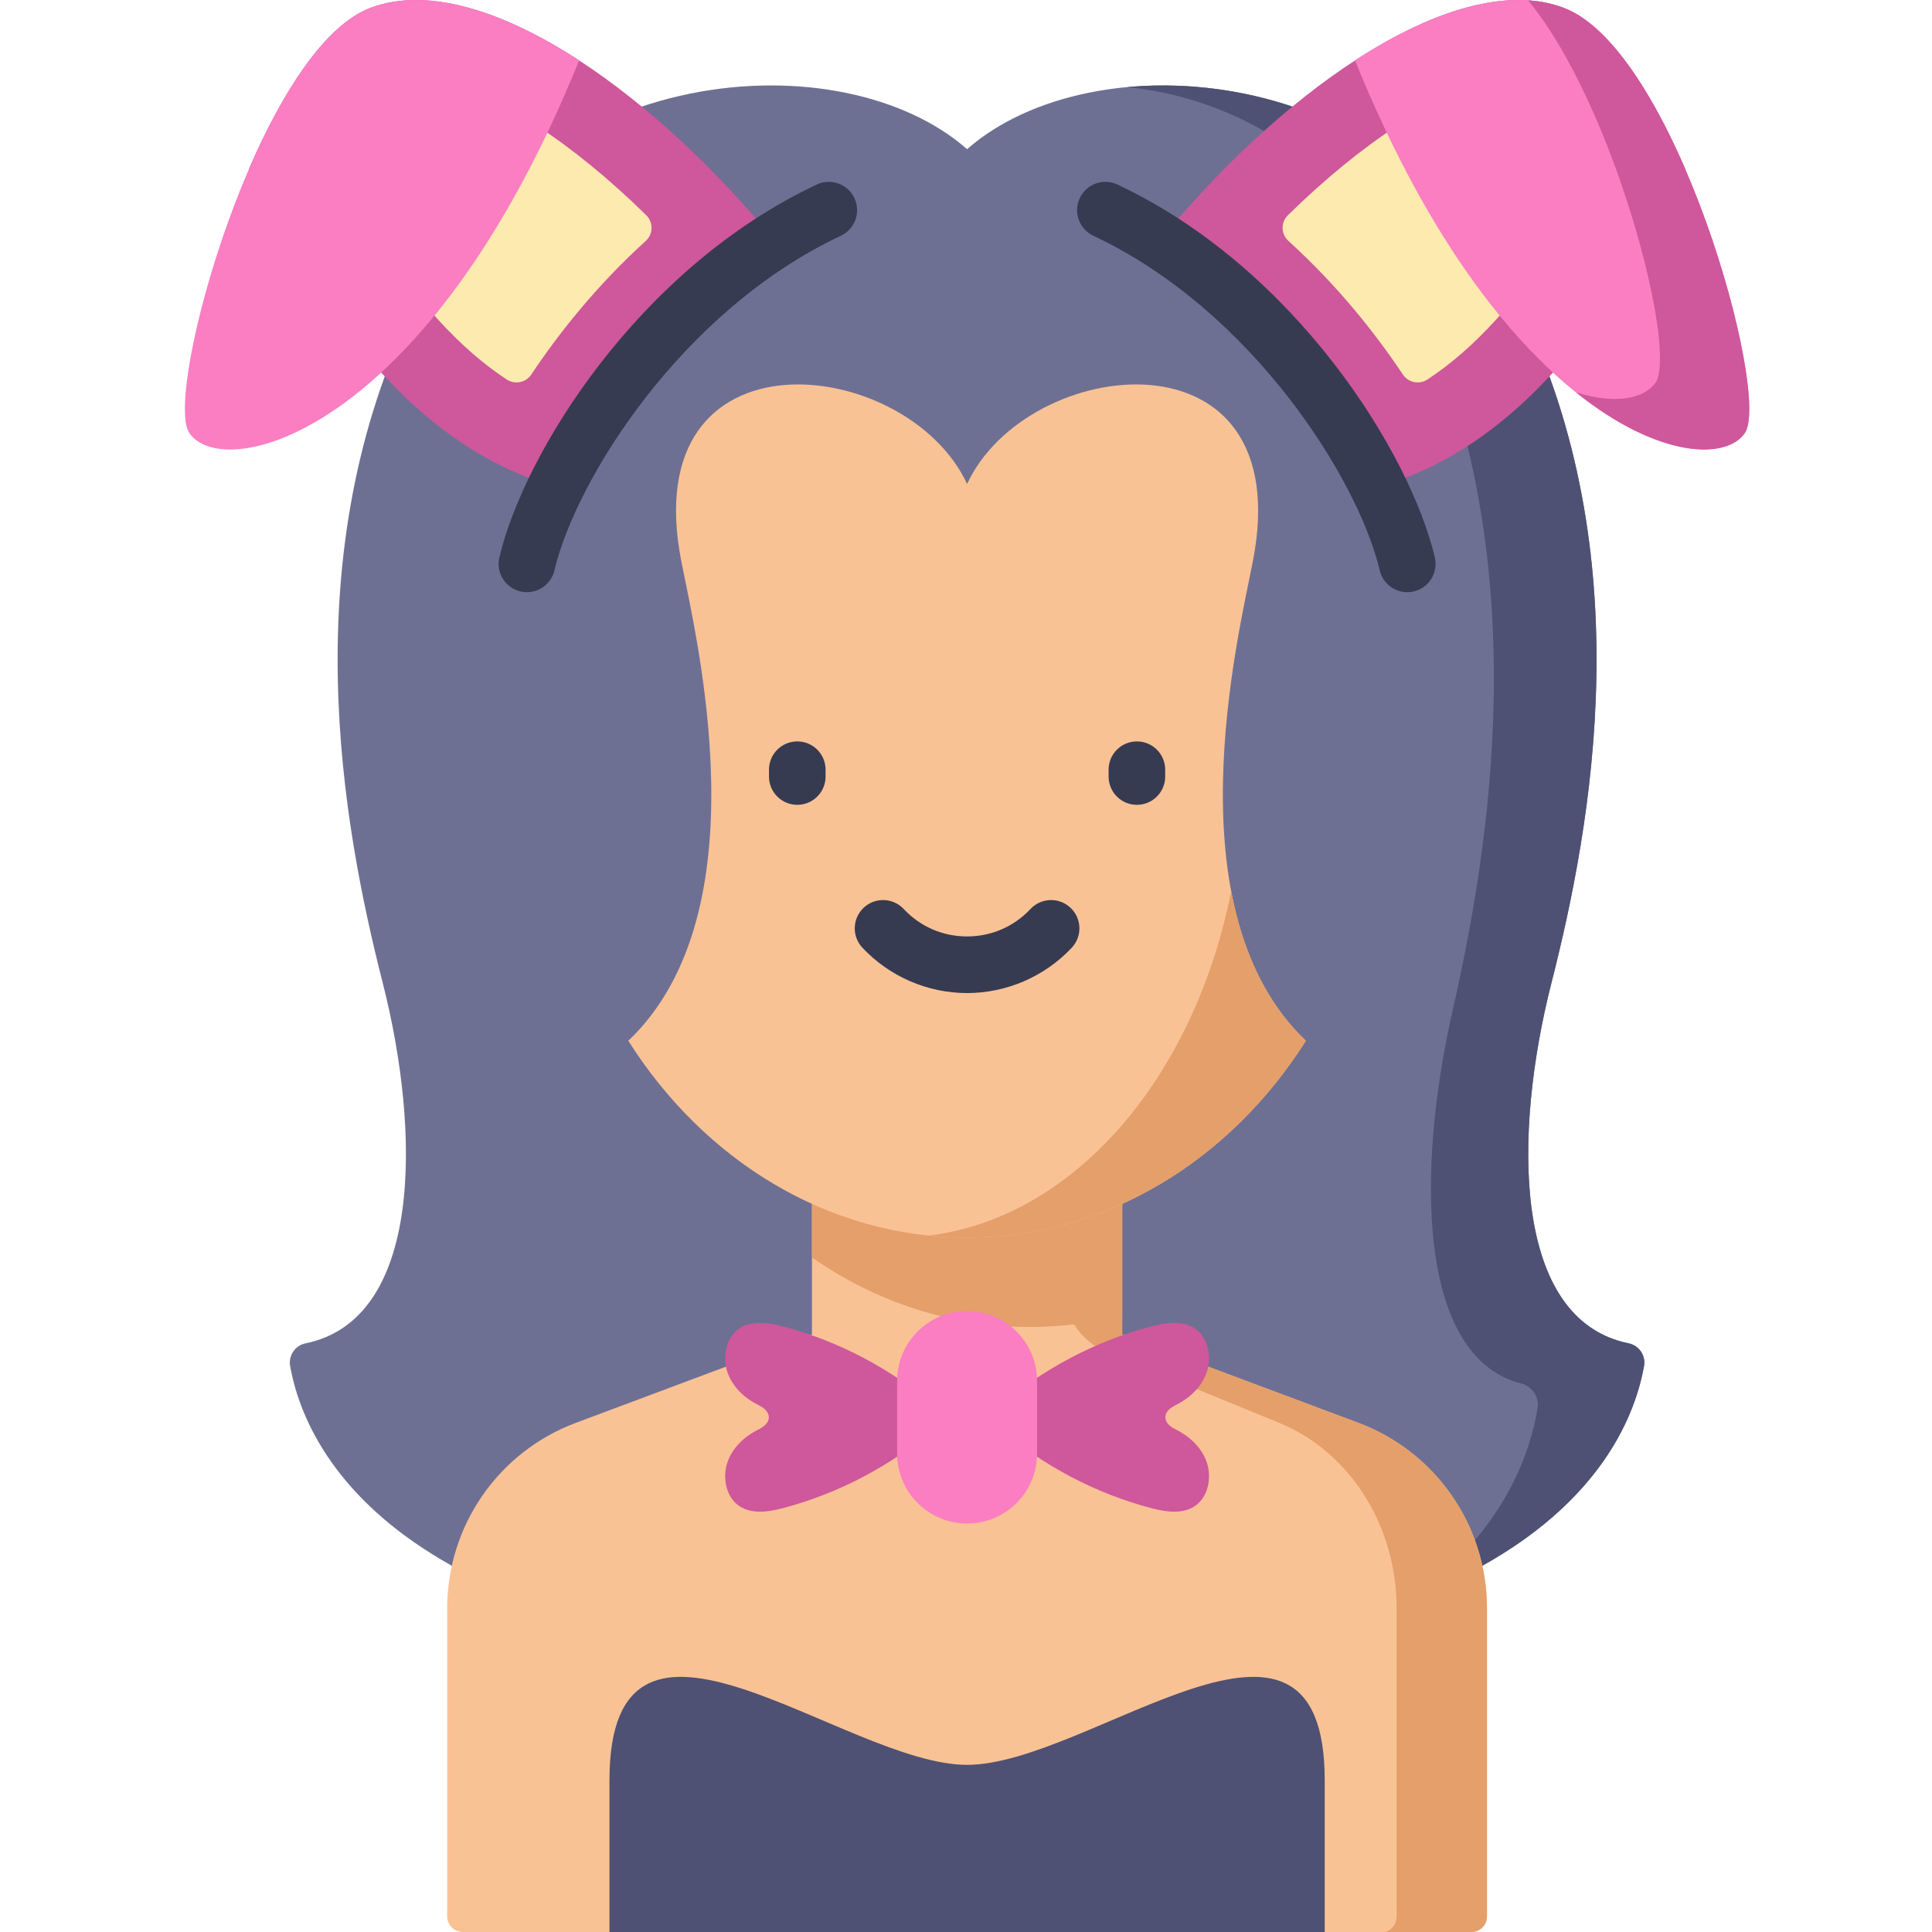 <svg height="512pt" viewBox="-49 0 512 512" width="512pt" xmlns="http://www.w3.org/2000/svg"><path d="m207.289 441.285c-138.082 0-173.781-48.152-179.402-79.266-.5-2.777 1.32-5.453 4.086-6.016 30.922-6.312 30.621-55.598 20.449-95.539-10.672-41.902-23.863-113.32 8.418-179.25 32.277-65.93 113.652-70.57 146.449-41.676 32.793-28.895 114.168-24.258 146.449 41.672 32.277 65.934 19.086 137.348 8.414 179.254-10.172 39.941-10.473 89.223 20.449 95.535 2.766.562 4.586 3.242 4.086 6.016-5.617 31.117-41.32 79.27-179.398 79.27zm0 0" fill="#6e7093"/><path d="m362.152 260.465c10.672-41.906 23.863-113.32-8.414-179.25-22.105-45.148-67.23-61.551-104.016-58.129 29.719 2.953 61.43 21.18 78.406 60.023 29.746 68.062 17.59 141.789 7.758 185.047-9.305 40.918-9.648 91.328 18.191 98.469 2.934.754 4.879 3.543 4.391 6.535-2.52 15.367-11.398 34.727-33.883 50.734 43.621-16.852 58.617-42.613 62.098-61.863.504-2.781-1.309-5.465-4.078-6.031-30.926-6.312-30.625-55.594-20.453-95.535zm0 0" fill="#4e5173"/><path d="m310.98 377.07-62.586-23.418v-59.988h-82.215v59.988l-62.586 23.418c-20.496 7.672-34.082 27.258-34.082 49.145v81.641c0 2.289 1.855 4.145 4.145 4.145h267.262c2.289 0 4.145-1.855 4.145-4.145v-81.641c0-21.887-13.582-41.477-34.082-49.145zm0 0" fill="#f9c295"/><path d="m310.98 377.07-62.586-23.418v-59.988h-15.543v47.477c0 7.566 4.574 14.383 11.574 17.254l45.574 18.676c18.719 7.672 31.121 27.258 31.121 49.145v81.641c0 2.289-1.695 4.145-3.785 4.145h23.582c2.289 0 4.145-1.855 4.145-4.145v-81.641c0-21.887-13.582-41.477-34.082-49.145zm0 0" fill="#e59f6a"/><path d="m166.18 333.25c16.797 11.668 36.578 18.414 57.762 18.414 8.406 0 16.59-1.07 24.453-3.078v-54.926h-82.215zm0 0" fill="#e59f6a"/><path d="m297.066 275.82c-19.973 31.566-52.742 52.148-89.777 52.148-37.035 0-69.809-20.582-89.781-52.148 35.809-34.109 18.078-106.5 14.062-127-12.344-62.934 59.75-54.969 75.719-20.562 15.965-34.406 88.059-42.371 75.715 20.562-4.016 20.5-21.746 92.891 14.062 127zm0 0" fill="#f9c295"/><path d="m277.281 236.172c-9.809 49.355-41.52 86.543-80.152 91.273 3.348.344 6.734.523 10.16.523 37.035 0 69.805-20.582 89.777-52.148-10.996-10.477-16.938-24.562-19.785-39.648zm0 0" fill="#e59f6a"/><path d="m397.586 44.746c-11.754 24.168-23.59 41.488-35.027 53.992-16.82 18.391-32.758 26.352-46.262 30.328-10.52-21.457-30.238-47.852-57.879-65.395 15.629-19.09 33.852-36.047 51.676-47.656 20.512-13.352 40.496-19.613 55.402-13.898 12.012 4.605 23.355 22.43 32.09 42.629zm0 0" fill="#cf579c"/><path d="m322.781 99.254c-7.188-10.773-17.168-23.449-30.336-35.406-1.988-1.805-2.062-4.914-.148-6.797 9.559-9.398 19.469-17.535 29.043-23.77 16.941-11.027 27.332-12.676 32.016-12.676 1.859 0 3.461.254 4.762.754 1.883.785 8.457 6.68 16.586 22.996-8.684 16.512-17.859 30.105-27.348 40.484-5.922 6.469-11.867 11.664-18.066 15.727-2.172 1.426-5.07.848-6.508-1.312zm0 0" fill="#fdeaaf"/><path d="m323.938 156.938c-3.398 0-6.477-2.324-7.293-5.777-5.676-24.039-33.723-68.852-75.902-88.684-3.746-1.762-5.359-6.227-3.594-9.977 1.762-3.75 6.23-5.359 9.977-3.598 47.168 22.176 77.586 71.133 84.121 98.812.949 4.031-1.547 8.07-5.578 9.02-.578.141-1.16.203-1.73.203zm0 0" fill="#363b51"/><path d="m413.398 114.758c-9.148 13.332-63.18.371-103.305-98.742 20.508-13.352 40.496-19.613 55.402-13.898 29.535 11.332 54.91 102.434 47.902 112.641zm0 0" fill="#fa7ec1"/><path d="m365.496 2.117c-2.984-1.145-6.176-1.801-9.531-2.023 22.895 27.766 39.641 92.742 33.789 101.273-2.973 4.328-10.684 5.879-21.113 2.609 21.828 17.504 39.824 17.973 44.758 10.781 7.008-10.207-18.367-101.309-47.902-112.641zm0 0" fill="#cf579c"/><path d="m16.988 44.746c11.754 24.168 23.59 41.488 35.027 53.992 16.82 18.391 32.758 26.352 46.266 30.328 10.516-21.457 30.234-47.852 57.875-65.395-15.629-19.09-33.852-36.047-51.676-47.656-20.508-13.352-40.496-19.613-55.402-13.898-12.012 4.605-23.355 22.43-32.09 42.629zm0 0" fill="#cf579c"/><path d="m91.797 99.254c7.184-10.773 17.164-23.449 30.332-35.406 1.988-1.805 2.062-4.914.148-6.797-9.559-9.398-19.469-17.535-29.043-23.77-16.941-11.027-27.332-12.676-32.016-12.676-1.859 0-3.461.254-4.762.754-1.883.785-8.457 6.68-16.586 22.996 8.684 16.512 17.859 30.105 27.348 40.484 5.922 6.469 11.867 11.664 18.066 15.727 2.172 1.426 5.07.848 6.512-1.312zm0 0" fill="#fdeaaf"/><path d="m90.637 156.938c-.57 0-1.148-.062-1.73-.199-4.031-.953-6.527-4.992-5.574-9.023 6.535-27.68 36.953-76.637 84.117-98.809 3.75-1.766 8.215-.152 9.98 3.594 1.762 3.75.152 8.219-3.598 9.98-42.176 19.828-70.227 64.641-75.902 88.684-.816 3.449-3.895 5.773-7.293 5.773zm0 0" fill="#363b51"/><path d="m1.176 114.758c9.148 13.332 63.18.371 103.305-98.742-20.508-13.352-40.496-19.613-55.402-13.898-29.535 11.332-54.906 102.434-47.902 112.641zm0 0" fill="#fa7ec1"/><path d="m152.062 378.789c3.582-1.75 3.582-4.645 0-6.395s-6.836-4.668-8.234-8.59c-1.402-3.922-.551-8.883 2.613-11.387 3.348-2.648 8.012-1.965 12.062-.898 14.746 3.879 28.676 11.227 40.508 21.359v5.426c-11.832 10.133-25.762 17.48-40.508 21.359-4.051 1.066-8.715 1.754-12.062-.898-3.164-2.504-4.016-7.465-2.613-11.387 1.398-3.922 4.652-6.84 8.234-8.59zm0 0" fill="#cf579c"/><path d="m262.512 378.789c-3.582-1.75-3.582-4.645 0-6.395s6.836-4.668 8.238-8.59c1.398-3.922.547-8.883-2.617-11.387-3.344-2.648-8.012-1.965-12.062-.898-14.742 3.879-28.676 11.227-40.508 21.359v5.426c11.832 10.133 25.766 17.48 40.508 21.359 4.051 1.066 8.715 1.754 12.062-.898 3.164-2.504 4.016-7.465 2.617-11.387-1.402-3.922-4.656-6.84-8.238-8.59zm0 0" fill="#cf579c"/><path d="m188.746 365.973v19.242c0 10.238 8.301 18.543 18.543 18.543 10.238 0 18.543-8.305 18.543-18.543v-19.242c0-10.242-8.305-18.543-18.543-18.543-10.242 0-18.543 8.301-18.543 18.543zm0 0" fill="#fa7ec1"/><path d="m207.289 467.703c-32.473 0-94.777-55.117-94.777 4.121v40.176h189.551c0-31.422 0-23 0-40.176 0-59.234-62.305-4.121-94.773-4.121zm0 0" fill="#4e5173"/><g fill="#363b51"><path d="m162.289 213.289c-4.145 0-7.5-3.355-7.5-7.5v-1.809c0-4.145 3.355-7.5 7.5-7.5 4.141 0 7.5 3.355 7.5 7.5v1.809c0 4.145-3.359 7.5-7.5 7.5zm0 0"/><path d="m252.289 213.289c-4.145 0-7.5-3.355-7.5-7.5v-1.809c0-4.145 3.355-7.5 7.5-7.5 4.141 0 7.5 3.355 7.5 7.5v1.809c0 4.145-3.359 7.5-7.5 7.5zm0 0"/><path d="m207.285 263.172c-10.465 0-20.574-4.379-27.734-12.016-2.836-3.02-2.684-7.766.336-10.602 3.023-2.832 7.77-2.684 10.605.34 4.398 4.691 10.363 7.273 16.793 7.273 6.434 0 12.398-2.582 16.801-7.273 2.836-3.02 7.582-3.172 10.602-.34 3.02 2.836 3.172 7.582.34 10.602-7.164 7.637-17.273 12.016-27.742 12.016zm0 0"/></g></svg>